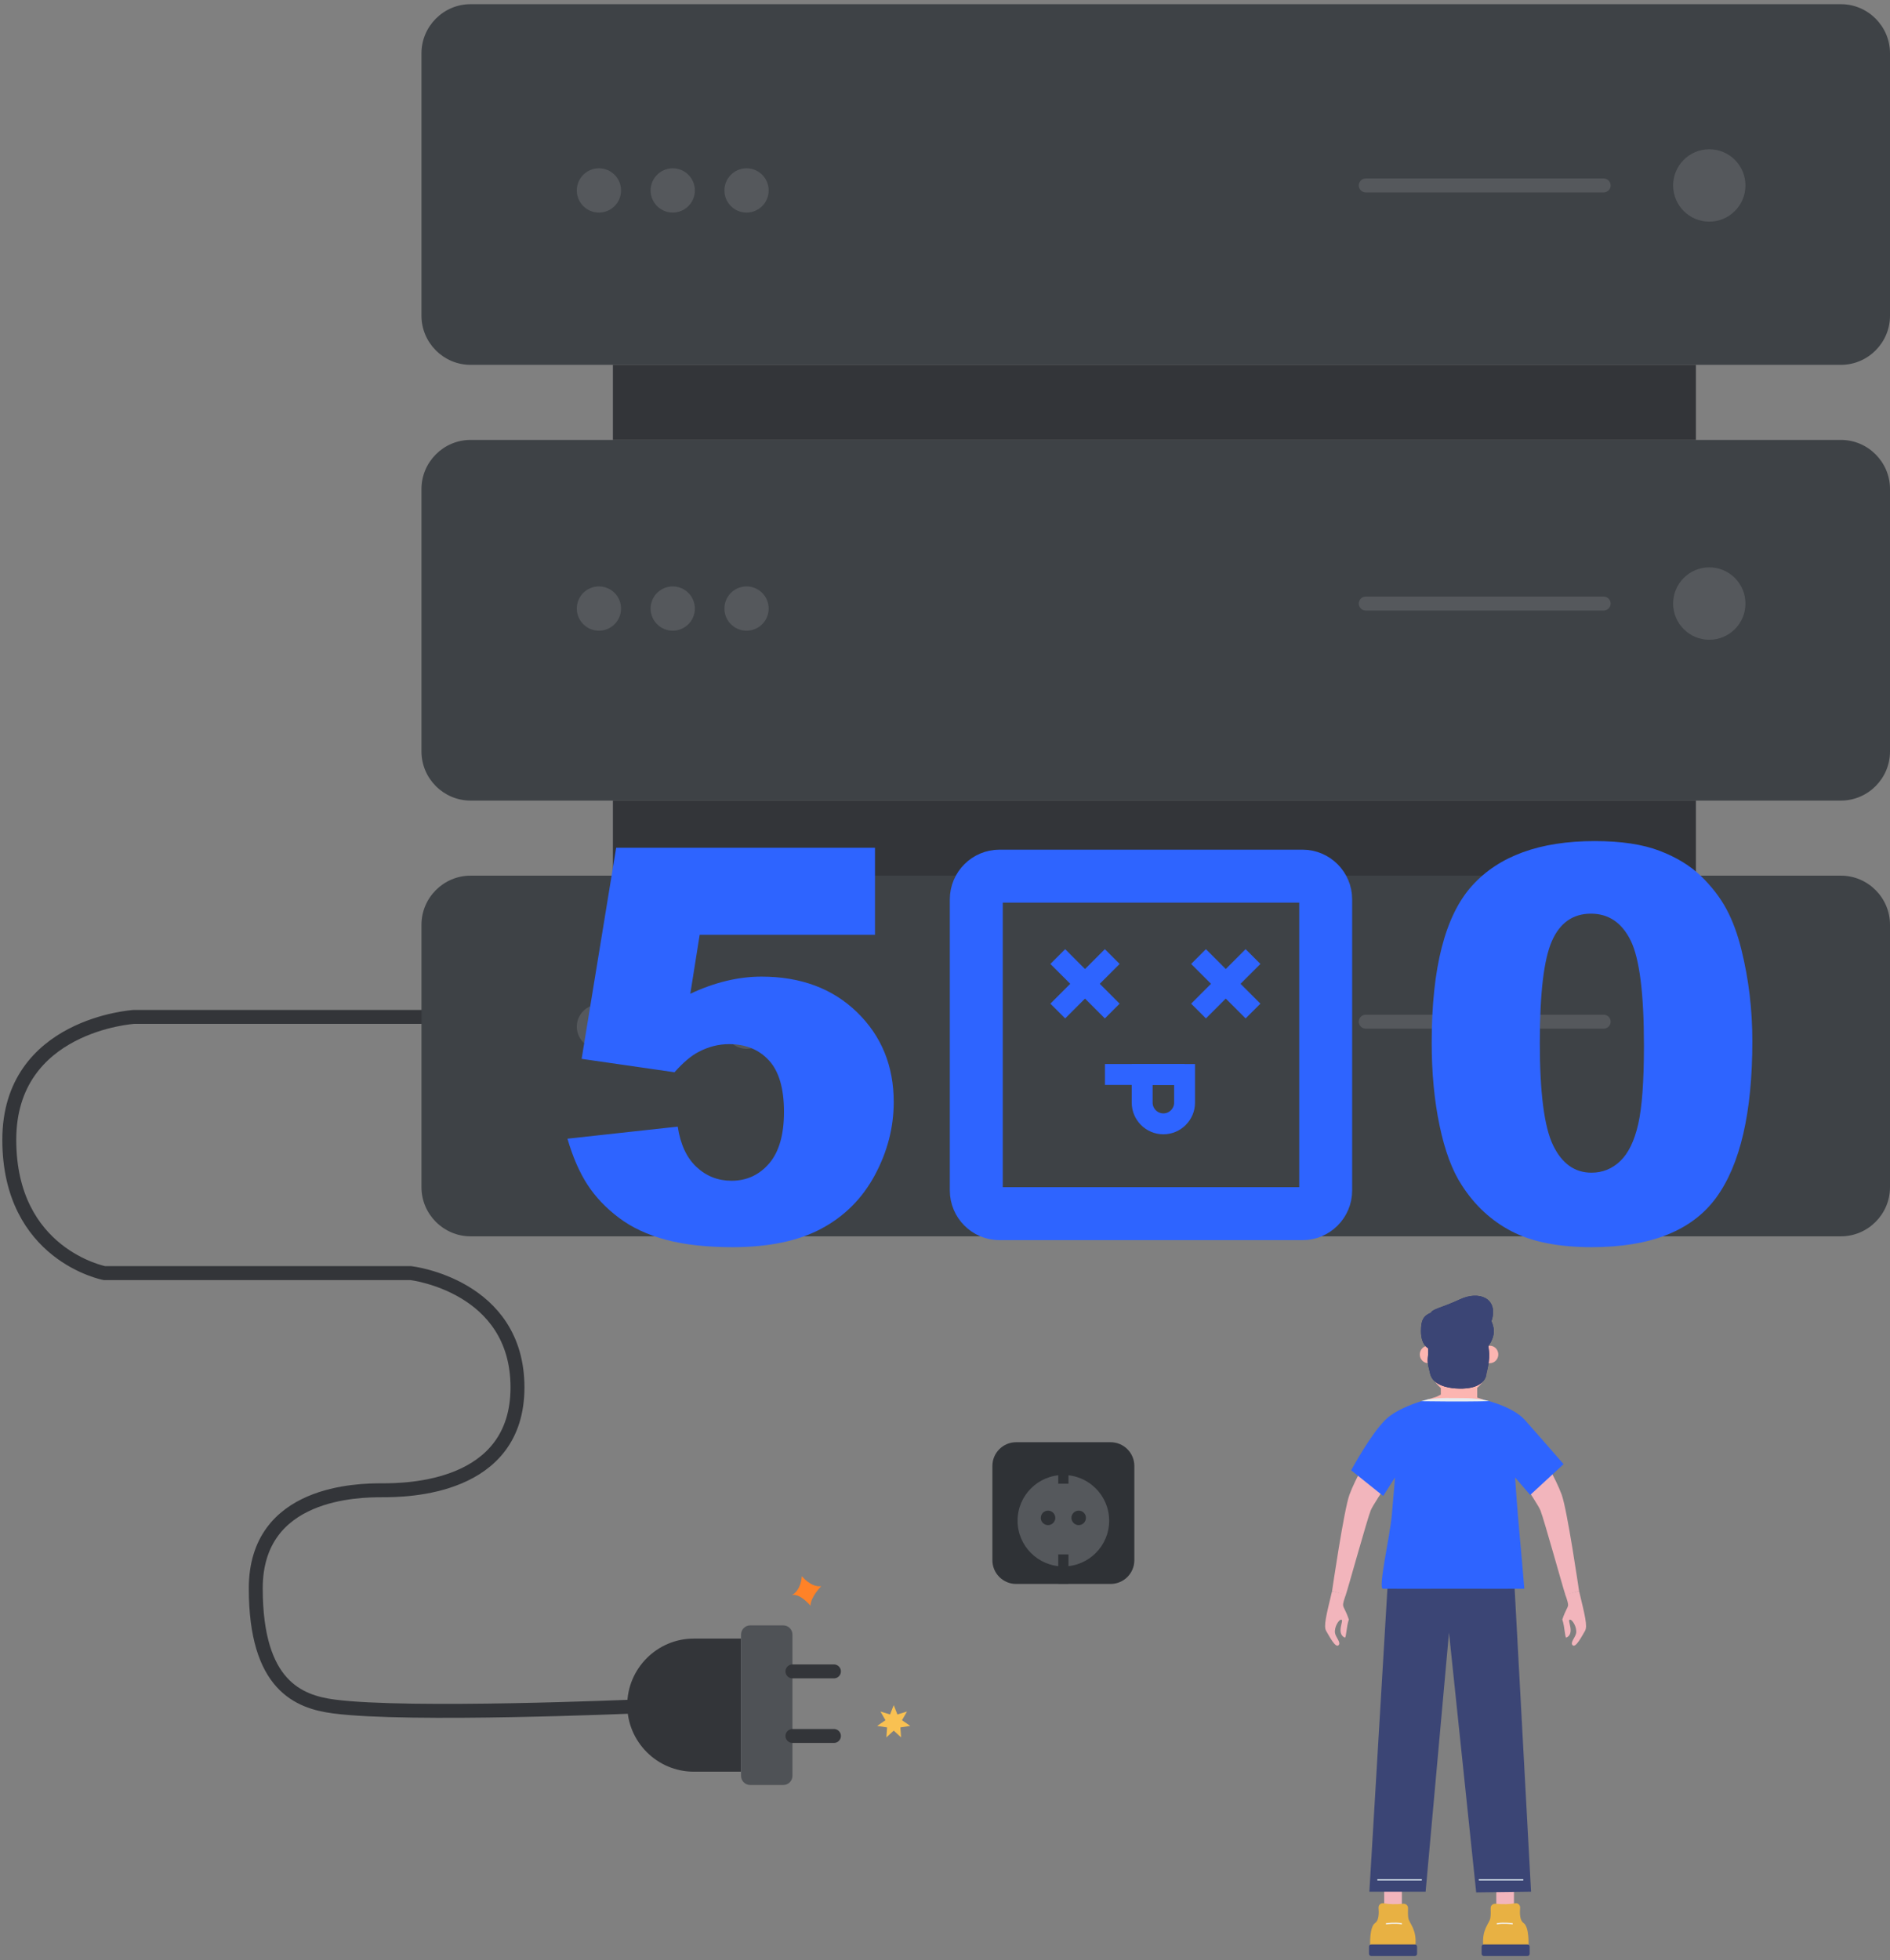 <?xml version="1.0" encoding="UTF-8"?>
<svg width="407px" height="422px" viewBox="0 0 407 422" version="1.1" xmlns="http://www.w3.org/2000/svg" xmlns:xlink="http://www.w3.org/1999/xlink">
    <rect x="0" y="0" width="407" height="422" fill="#808080" stroke="none"/>
    <title>web端异常-500</title>
    <g id="空状态插画-暗色" stroke="none" stroke-width="1" fill="none" fill-rule="evenodd">
        <g id="web端异常-500" transform="translate(-208, -265)">
            <g transform="translate(210, 265.901)" id="编组">
                <g>
                    <path d="M394.433,77.649 L99.328,77.649 C93.515,77.649 88.76,72.891 88.76,67.075 L88.76,10.574 C88.76,4.758 93.515,0 99.328,0 L394.433,0 C400.245,0 405,4.758 405,10.574 L405,67.075 C405,72.891 400.245,77.649 394.433,77.649" id="Fill-1" fill="#3E4246"></path>
                    <path d="M103.698,218.035 L26.846,218.035 C26.846,218.035 0,219.676 0,244.487 C0,269.299 20.494,273.195 20.494,273.195 L86.483,273.195 C86.483,273.195 109.436,275.86 109.436,297.801 C109.436,319.742 85.459,319.947 80.335,319.947 C75.212,319.947 53.078,320.152 53.078,341.067 C53.078,361.982 62.333,365.497 69.884,366.494 C85.985,368.616 134.849,366.494 134.849,366.494" id="Stroke-3" stroke="#333539" stroke-width="3" stroke-linecap="round"></path>
                    <path d="M157.541,351.88 L147.389,351.88 C139.514,351.88 133.072,358.328 133.072,366.207 C133.072,374.086 139.514,380.532 147.389,380.532 L157.541,380.532 L157.541,351.88 Z" id="Fill-5" fill="#333539"></path>
                    <path d="M166.681,383.403 L159.549,383.403 C158.467,383.403 157.582,382.517 157.582,381.434 L157.582,351.005 C157.582,349.923 158.467,349.036 159.549,349.036 L166.681,349.036 C167.763,349.036 168.648,349.923 168.648,351.005 L168.648,381.434 C168.648,382.517 167.763,383.403 166.681,383.403" id="Fill-7" fill="#4F5256"></path>
                    <line x1="168.648" y1="358.941" x2="177.584" y2="358.941" id="Stroke-9" stroke="#333539" stroke-width="3" stroke-linecap="round"></line>
                    <line x1="168.648" y1="372.843" x2="177.584" y2="372.843" id="Stroke-11" stroke="#333539" stroke-width="3" stroke-linecap="round"></line>
                    <path d="M373.874,39.024 C373.874,43.328 370.387,46.816 366.086,46.816 C361.785,46.816 358.298,43.328 358.298,39.024 C358.298,34.72 361.785,31.232 366.086,31.232 C370.387,31.232 373.874,34.72 373.874,39.024" id="Fill-13" fill="#FFFFFF" opacity="0.12"></path>
                    <line x1="343.338" y1="39.024" x2="292.104" y2="39.024" id="Stroke-15" stroke="#FFFFFF" stroke-width="3" opacity="0.12" stroke-linecap="round"></line>
                    <path d="M131.74,40.101 C131.74,42.733 129.607,44.868 126.976,44.868 C124.344,44.868 122.211,42.733 122.211,40.101 C122.211,37.467 124.344,35.334 126.976,35.334 C129.607,35.334 131.74,37.467 131.74,40.101" id="Fill-17" fill="#FFFFFF" opacity="0.12"></path>
                    <path d="M147.634,40.101 C147.634,42.733 145.501,44.868 142.87,44.868 C140.238,44.868 138.104,42.733 138.104,40.101 C138.104,37.467 140.238,35.334 142.87,35.334 C145.501,35.334 147.634,37.467 147.634,40.101" id="Fill-19" fill="#FFFFFF" opacity="0.12"></path>
                    <path d="M163.528,40.101 C163.528,42.733 161.394,44.868 158.764,44.868 C156.132,44.868 153.998,42.733 153.998,40.101 C153.998,37.467 156.132,35.334 158.764,35.334 C161.394,35.334 163.528,37.467 163.528,40.101" id="Fill-21" fill="#FFFFFF" opacity="0.12"></path>
                    <polygon id="Fill-23" fill="#333539" points="129.984 93.812 363.202 93.812 363.202 77.649 129.984 77.649"></polygon>
                    <path d="M394.433,171.461 L99.328,171.461 C93.515,171.461 88.76,166.702 88.76,160.886 L88.76,104.386 C88.76,98.57 93.515,93.812 99.328,93.812 L394.433,93.812 C400.245,93.812 405,98.57 405,104.386 L405,160.886 C405,166.702 400.245,171.461 394.433,171.461" id="Fill-25" fill="#3E4246"></path>
                    <path d="M373.874,129.042 C373.874,133.346 370.387,136.834 366.086,136.834 C361.785,136.834 358.298,133.346 358.298,129.042 C358.298,124.738 361.785,121.25 366.086,121.25 C370.387,121.25 373.874,124.738 373.874,129.042" id="Fill-26" fill="#FFFFFF" opacity="0.12"></path>
                    <line x1="343.338" y1="129.042" x2="292.104" y2="129.042" id="Stroke-27" stroke="#FFFFFF" stroke-width="3" opacity="0.12" stroke-linecap="round"></line>
                    <path d="M131.74,130.119 C131.74,132.751 129.607,134.886 126.976,134.886 C124.344,134.886 122.211,132.751 122.211,130.119 C122.211,127.485 124.344,125.352 126.976,125.352 C129.607,125.352 131.74,127.485 131.74,130.119" id="Fill-28" fill="#FFFFFF" opacity="0.12"></path>
                    <path d="M147.634,130.119 C147.634,132.751 145.501,134.886 142.87,134.886 C140.238,134.886 138.104,132.751 138.104,130.119 C138.104,127.485 140.238,125.352 142.87,125.352 C145.501,125.352 147.634,127.485 147.634,130.119" id="Fill-29" fill="#FFFFFF" opacity="0.12"></path>
                    <path d="M163.528,130.119 C163.528,132.751 161.394,134.886 158.764,134.886 C156.132,134.886 153.998,132.751 153.998,130.119 C153.998,127.485 156.132,125.352 158.764,125.352 C161.394,125.352 163.528,127.485 163.528,130.119" id="Fill-30" fill="#FFFFFF" opacity="0.12"></path>
                    <polygon id="Fill-31" fill="#333539" points="129.984 187.623 363.202 187.623 363.202 171.461 129.984 171.461"></polygon>
                    <path d="M394.433,265.272 L99.328,265.272 C93.515,265.272 88.76,260.514 88.76,254.699 L88.76,198.198 C88.76,192.382 93.515,187.623 99.328,187.623 L394.433,187.623 C400.245,187.623 405,192.382 405,198.198 L405,254.699 C405,260.514 400.245,265.272 394.433,265.272" id="Fill-32" fill="#3E4246"></path>
                    <path d="M373.874,219.061 C373.874,223.364 370.387,226.853 366.086,226.853 C361.785,226.853 358.298,223.364 358.298,219.061 C358.298,214.756 361.785,211.269 366.086,211.269 C370.387,211.269 373.874,214.756 373.874,219.061" id="Fill-33" fill="#FFFFFF"></path>
                    <line x1="343.338" y1="219.061" x2="292.104" y2="219.061" id="Stroke-34" stroke="#FFFFFF" stroke-width="3" opacity="0.12" stroke-linecap="round"></line>
                    <path d="M131.74,220.137 C131.74,222.769 129.607,224.904 126.976,224.904 C124.344,224.904 122.211,222.769 122.211,220.137 C122.211,217.504 124.344,215.37 126.976,215.37 C129.607,215.37 131.74,217.504 131.74,220.137" id="Fill-35" fill="#FFFFFF" opacity="0.12"></path>
                    <path d="M147.634,220.137 C147.634,222.769 145.501,224.904 142.87,224.904 C140.238,224.904 138.104,222.769 138.104,220.137 C138.104,217.504 140.238,215.37 142.87,215.37 C145.501,215.37 147.634,217.504 147.634,220.137" id="Fill-36" fill="#FFFFFF" opacity="0.12"></path>
                    <path d="M163.528,220.137 C163.528,222.769 161.394,224.904 158.764,224.904 C156.132,224.904 153.998,222.769 153.998,220.137 C153.998,217.504 156.132,215.37 158.764,215.37 C161.394,215.37 163.528,217.504 163.528,220.137" id="Fill-37" fill="#FFFFFF" opacity="0.12"></path>
                    <polygon id="Fill-38" fill="#F9C152" points="190.458 366.206 191.25 368.215 193.314 367.583 192.239 369.455 194.02 370.676 191.887 371.002 192.043 373.155 190.458 371.691 188.873 373.155 189.03 371.002 186.896 370.676 188.678 369.455 187.602 367.583 189.666 368.215"></polygon>
                    <path d="M168.517,342.508 C168.517,342.508 170.4,341.756 170.673,338.434 C170.673,338.434 172.607,340.902 174.851,340.598 C174.851,340.598 172.575,342.868 172.527,344.803 C172.527,344.803 170.354,342.117 168.517,342.508" id="Fill-39" fill="#FF8227"></path>
                    <path d="M130.687,181.621 L186.423,181.621 L186.423,200.365 L148.67,200.365 L146.652,213.052 C149.265,211.821 151.848,210.898 154.405,210.284 C156.959,209.668 159.486,209.361 161.985,209.361 C170.437,209.361 177.297,211.918 182.562,217.031 C187.824,222.145 190.459,228.584 190.459,236.351 C190.459,241.811 189.103,247.059 186.395,252.095 C183.685,257.132 179.842,260.977 174.867,263.629 C169.889,266.282 163.521,267.609 155.759,267.609 C150.187,267.609 145.414,267.081 141.437,266.023 C137.459,264.966 134.077,263.39 131.292,261.294 C128.505,259.199 126.248,256.825 124.519,254.172 C122.79,251.519 121.349,248.213 120.196,244.253 L143.944,241.656 C144.52,245.463 145.864,248.356 147.978,250.336 C150.091,252.317 152.608,253.307 155.53,253.307 C158.794,253.307 161.495,252.067 163.628,249.586 C165.76,247.107 166.826,243.406 166.826,238.485 C166.826,233.449 165.749,229.758 163.598,227.412 C161.446,225.067 158.584,223.894 155.01,223.894 C152.743,223.894 150.552,224.452 148.439,225.567 C146.863,226.374 145.134,227.835 143.252,229.949 L123.251,227.066 L130.687,181.621 Z" id="Fill-40" fill="#2E64FF"></path>
                    <path d="M329.592,223.606 C329.592,234.372 330.543,241.724 332.444,245.665 C334.347,249.606 337.104,251.576 340.716,251.576 C343.098,251.576 345.164,250.741 346.912,249.068 C348.66,247.395 349.948,244.752 350.774,241.138 C351.599,237.524 352.013,231.891 352.013,224.24 C352.013,213.013 351.063,205.468 349.16,201.605 C347.258,197.741 344.405,195.808 340.6,195.808 C336.719,195.808 333.914,197.779 332.185,201.719 C330.456,205.661 329.592,212.956 329.592,223.606 M306.305,223.548 C306.305,207.477 309.196,196.232 314.98,189.811 C320.762,183.39 329.572,180.18 341.408,180.18 C347.094,180.18 351.763,180.882 355.414,182.285 C359.063,183.688 362.042,185.514 364.348,187.764 C366.653,190.012 368.469,192.377 369.794,194.857 C371.12,197.336 372.187,200.23 372.994,203.536 C374.569,209.842 375.357,216.417 375.357,223.26 C375.357,238.601 372.763,249.828 367.576,256.939 C362.388,264.052 353.454,267.609 340.773,267.609 C333.664,267.609 327.92,266.475 323.54,264.206 C319.159,261.938 315.565,258.613 312.762,254.229 C310.724,251.115 309.139,246.857 308.006,241.455 C306.872,236.054 306.305,230.085 306.305,223.548" id="Fill-41" fill="#2E64FF"></path>
                    <path d="M278.493,260.396 L213.225,260.396 C210.483,260.396 208.239,258.151 208.239,255.407 L208.239,192.719 C208.239,189.974 210.483,187.729 213.225,187.729 L278.493,187.729 C281.236,187.729 283.48,189.974 283.48,192.719 L283.48,255.407 C283.48,258.151 281.236,260.396 278.493,260.396 Z" id="Stroke-42" stroke="#2E64FF" stroke-width="11.4"></path>
                    <line x1="225.787" y1="205.04" x2="237.514" y2="216.773" id="Stroke-43" stroke="#2E64FF" stroke-width="4.5"></line>
                    <line x1="237.514" y1="205.04" x2="225.787" y2="216.773" id="Stroke-44" stroke="#2E64FF" stroke-width="4.5"></line>
                    <line x1="256.099" y1="205.04" x2="267.826" y2="216.773" id="Stroke-45" stroke="#2E64FF" stroke-width="4.5"></line>
                    <line x1="267.826" y1="205.04" x2="256.099" y2="216.773" id="Stroke-46" stroke="#2E64FF" stroke-width="4.5"></line>
                    <line x1="235.945" y1="230.427" x2="253.089" y2="230.427" id="Stroke-47" stroke="#2E64FF" stroke-width="4.5"></line>
                    <path d="M243.959,230.427 L243.959,236.49 C243.959,239.002 246.013,241.058 248.523,241.058 L248.524,241.058 C251.035,241.058 253.089,239.002 253.089,236.49 L253.089,230.427 L243.959,230.427 Z" id="Stroke-48" stroke="#2E64FF" stroke-width="4.5"></path>
                </g>
                <g transform="translate(211.705, 278.062)">
                    <polygon id="Fill-49" fill="#F2B5BC" points="112.318 131.181 108.513 131.181 108.513 127.918 112.318 127.777"></polygon>
                    <polygon id="Fill-51" fill="#F2B5BC" points="84.374 131.18 88.179 131.18 88.179 127.726 84.374 127.726"></polygon>
                    <polygon id="Fill-53" fill="#3B4575" points="112.329 60.599 115.996 128.305 104.185 128.459 98.328 72.531 93.293 128.305 81.182 128.305 85.213 60.649"></polygon>
                    <line x1="114.211" y1="125.751" x2="104.868" y2="125.751" id="Stroke-54" stroke="#C5D1DF" stroke-width="0.3" stroke-linecap="round" stroke-linejoin="round"></line>
                    <line x1="92.359" y1="125.751" x2="83.016" y2="125.751" id="Stroke-55" stroke="#C5D1DF" stroke-width="0.3" stroke-linecap="round" stroke-linejoin="round"></line>
                    <path d="M95.73,5.43 C95.73,5.43 106.324,9.692 107.583,5.107 C108.843,0.523 104.795,-1.129 100.698,0.78 C96.602,2.689 94.597,2.857 94.384,3.787 C94.169,4.718 95.73,5.43 95.73,5.43" id="Fill-56" fill="#263166"></path>
                    <path d="M84.258,130.804 C85.354,131.021 86.874,131.067 88.406,130.907 C88.997,130.844 89.524,131.25 89.503,131.843 C89.475,132.605 89.474,133.511 89.584,134.056 C89.799,135.137 91.423,136.433 91.098,139.89 L81.357,139.89 C81.357,139.89 81.141,135.894 82.439,135.029 C83.233,134.502 83.258,132.925 83.159,131.78 C83.106,131.169 83.657,130.685 84.258,130.804" id="Fill-57" fill="#E8B143"></path>
                    <path d="M90.98,142.159 L81.574,142.159 C81.314,142.159 81.102,141.947 81.102,141.689 L81.102,140.145 C81.102,139.886 81.314,139.674 81.574,139.674 L90.98,139.674 C91.239,139.674 91.451,139.886 91.451,140.145 L91.451,141.689 C91.451,141.947 91.239,142.159 90.98,142.159" id="Fill-58" fill="#3B4575"></path>
                    <path d="M84.851,135.203 C84.851,135.203 86.744,134.961 88.085,135.203" id="Stroke-59" stroke="#F2F2F2" stroke-width="0.254" stroke-linecap="round"></path>
                    <path d="M112.544,130.804 C111.448,131.021 109.928,131.067 108.397,130.907 C107.805,130.844 107.278,131.25 107.3,131.843 C107.327,132.605 107.328,133.511 107.219,134.056 C107.002,135.137 105.379,136.433 105.704,139.89 L115.445,139.89 C115.445,139.89 115.661,135.894 114.363,135.029 C113.569,134.502 113.543,132.925 113.642,131.78 C113.696,131.169 113.146,130.685 112.544,130.804" id="Fill-60" fill="#E8B143"></path>
                    <path d="M105.823,142.159 L115.229,142.159 C115.488,142.159 115.7,141.947 115.7,141.689 L115.7,140.145 C115.7,139.886 115.488,139.674 115.229,139.674 L105.823,139.674 C105.563,139.674 105.351,139.886 105.351,140.145 L105.351,141.689 C105.351,141.947 105.563,142.159 105.823,142.159" id="Fill-61" fill="#3B4575"></path>
                    <path d="M111.951,135.203 C111.951,135.203 110.059,134.961 108.718,135.203" id="Stroke-62" stroke="#F2F2F2" stroke-width="0.254" stroke-linecap="round"></path>
                    <path d="M113.033,30.079 C113.033,30.079 114.26,27.546 116.219,30.749 C118.521,34.514 121.318,39.394 122.583,42.799 C123.782,46.025 126.341,63.592 126.341,63.592 L123.411,64.465 C123.411,64.465 123.392,64.409 123.374,64.358 C122.953,63.182 118.767,48.07 118.018,46.219 C117.239,44.291 109.848,33.808 109.848,33.808 L113.033,30.079 Z" id="Fill-63" fill="#F2B5BC"></path>
                    <path d="M123.374,64.359 C123.76,65.436 124.007,66.275 123.972,66.608 C123.902,67.275 123.43,67.613 122.73,69.713 C123.269,71.268 123.257,73.493 123.585,73.625 C125.522,72.719 123.76,69.89 124.311,69.748 C124.862,69.606 125.939,71.397 125.701,72.663 C125.529,73.58 124.304,74.739 124.986,75.275 C125.663,75.808 126.963,73.262 127.609,72.171 C128.206,71.159 127.604,68.86 126.342,63.592 L123.374,64.359 Z" id="Fill-64" fill="#F2B5BC"></path>
                    <path d="M86.457,30.079 C86.457,30.079 85.23,27.546 83.271,30.749 C80.968,34.514 78.172,39.394 76.906,42.799 C75.707,46.025 73.147,63.592 73.147,63.592 L76.078,64.465 C76.078,64.465 76.098,64.409 76.115,64.358 C76.537,63.182 80.722,48.07 81.47,46.219 C82.25,44.291 89.642,33.808 89.642,33.808 L86.457,30.079 Z" id="Fill-65" fill="#F2B5BC"></path>
                    <path d="M76.116,64.359 C75.73,65.436 75.483,66.275 75.518,66.608 C75.588,67.275 76.06,67.613 76.76,69.713 C76.221,71.268 76.233,73.493 75.905,73.625 C73.968,72.719 75.73,69.89 75.179,69.748 C74.627,69.606 73.551,71.397 73.788,72.663 C73.96,73.58 75.185,74.739 74.504,75.275 C73.826,75.808 72.526,73.262 71.881,72.171 C71.284,71.159 71.885,68.86 73.147,63.592 L76.116,64.359 Z" id="Fill-66" fill="#F2B5BC"></path>
                    <path d="M96.818,26.645 L104.151,26.645 C104.289,26.645 104.403,26.533 104.403,26.395 L104.403,19.322 C104.403,19.185 104.289,19.072 104.151,19.072 L96.818,19.072 C96.68,19.072 96.566,19.185 96.566,19.322 L96.566,26.395 C96.566,26.533 96.68,26.645 96.818,26.645" id="Fill-67" fill="#FCB5B1"></path>
                    <polygon id="Fill-68" fill="#FCB5B1" points="105.738 22.379 104.35 21.909 103.859 21.012 97.045 21.048 95.66 21.741 93.21 22.503 95.868 33.393 103.98 32.55 108.301 25.463"></polygon>
                    <path d="M110.962,60.581 C110.962,60.581 113.172,33.347 111.092,27.719 C108.992,26.499 106.113,22.582 106.113,22.582 C106.113,22.582 102.473,22.512 99.319,22.512 C96.338,22.512 93.367,22.64 93.367,22.64 L88.59,26.583 L87.374,39.495 L87.108,63.087 L110.997,63.087 L110.962,60.581 Z" id="Fill-69" fill="#2E64FF"></path>
                    <polygon id="Fill-70" fill="#FCB5B1" points="106.191 5.366 94.169 5.287 94.106 12.181 105.638 10.316 107.626 8.436"></polygon>
                    <path d="M96.976,12.182 C96.976,12.182 97.434,12.119 97.588,12.118 C97.743,12.116 98.203,12.165 98.203,12.165 C98.322,12.163 98.42,12.058 98.419,11.931 C98.416,11.801 98.318,11.628 97.583,11.638 C96.89,11.647 96.753,11.824 96.755,11.951 C96.756,12.079 96.856,12.183 96.976,12.182" id="Fill-71" fill="#263166"></path>
                    <path d="M104.095,12.182 C104.095,12.182 103.637,12.119 103.482,12.118 C103.329,12.116 102.868,12.165 102.868,12.165 C102.749,12.163 102.652,12.058 102.653,11.931 C102.655,11.801 102.753,11.628 103.488,11.638 C104.182,11.647 104.319,11.824 104.316,11.951 C104.315,12.079 104.216,12.183 104.095,12.182" id="Fill-72" fill="#263166"></path>
                    <path d="M92.039,12.645 C92.039,13.685 92.855,14.526 93.861,14.526 C94.866,14.526 95.682,13.685 95.682,12.645 C95.682,11.607 94.866,10.764 93.861,10.764 C92.855,10.764 92.039,11.607 92.039,12.645" id="Fill-73" fill="#FCB5B1"></path>
                    <path d="M105.302,12.645 C105.302,13.685 106.118,14.526 107.123,14.526 C108.13,14.526 108.945,13.685 108.945,12.645 C108.945,11.607 108.13,10.764 107.123,10.764 C106.118,10.764 105.302,11.607 105.302,12.645" id="Fill-74" fill="#FCB5B1"></path>
                    <path d="M100.464,21.256 L100.464,21.256 C103.855,21.256 106.629,18.488 106.629,15.102 L106.629,10.888 C106.629,7.503 103.855,4.734 100.464,4.734 C97.073,4.734 94.299,7.503 94.299,10.888 L94.299,15.102 C94.299,18.488 97.073,21.256 100.464,21.256" id="Fill-75" fill="#FCB5B1"></path>
                    <path d="M99.69,19.953 C98.143,19.842 94.919,19.285 94.299,16.897 C93.533,13.947 93.739,14.058 93.86,12.377 C93.982,10.696 92.943,7.27 94.129,6.132 C95.316,4.994 98.087,4.126 102.666,4.684 C107.244,5.241 108.683,7.203 106.824,10.244 C106.731,12.198 107.544,12.094 106.255,17.437 C105.912,18.435 104.607,20.304 99.69,19.953" id="Fill-76" fill="#263166"></path>
                    <path d="M106.604,11.069 C106.604,11.069 108.378,9.079 107.892,6.821 C107.405,4.564 106.463,4.377 106.463,4.377 L103.913,5.405 C103.913,5.405 106.635,8.765 106.604,11.069" id="Fill-77" fill="#263166"></path>
                    <path d="M97.065,3.182 C97.065,3.182 94.051,3.18 92.931,4.734 C92.459,5.388 92.3,6.317 92.301,7.636 C92.302,11.117 94.359,11.554 94.359,11.554 C94.359,11.554 95.142,5.474 95.943,5.27 C96.744,5.067 97.065,3.182 97.065,3.182" id="Fill-78" fill="#263166"></path>
                    <path d="M95.73,5.43 C95.73,5.43 106.324,9.692 107.583,5.107 C108.843,0.523 104.795,-1.129 100.698,0.78 C96.602,2.689 94.597,2.857 94.384,3.787 C94.169,4.718 95.73,5.43 95.73,5.43" id="Fill-56备份" fill="#3B4575"></path>
                    <path d="M99.69,19.953 C98.143,19.842 94.919,19.285 94.299,16.897 C93.533,13.947 93.739,14.058 93.86,12.377 C93.982,10.696 92.943,7.27 94.129,6.132 C95.316,4.994 98.087,4.126 102.666,4.684 C107.244,5.241 108.683,7.203 106.824,10.244 C106.731,12.198 107.544,12.094 106.255,17.437 C105.912,18.435 104.607,20.304 99.69,19.953" id="Fill-76备份" fill="#3B4575"></path>
                    <path d="M106.604,11.069 C106.604,11.069 108.378,9.079 107.892,6.821 C107.405,4.564 106.463,4.377 106.463,4.377 L103.913,5.405 C103.913,5.405 106.635,8.765 106.604,11.069" id="Fill-77备份" fill="#3B4575"></path>
                    <path d="M97.065,3.182 C97.065,3.182 94.051,3.18 92.931,4.734 C92.459,5.388 92.3,6.317 92.301,7.636 C92.302,11.117 94.359,11.554 94.359,11.554 C94.359,11.554 95.142,5.474 95.943,5.27 C96.744,5.067 97.065,3.182 97.065,3.182" id="Fill-78备份" fill="#3B4575"></path>
                    <path d="M102.302,26.32 C105.133,25.734 105.611,23.733 105.738,22.379 C105.738,22.379 111.948,23.725 114.628,26.713 C117.308,29.702 123.002,36.262 123.002,36.262 L115.814,42.898 L112.555,39.125 C112.555,39.125 113.113,47.194 113.541,51.566 C113.84,54.622 114.552,63.087 114.552,63.087 L105.38,63.087 C104.837,63.087 104.398,62.641 104.412,62.098 C104.668,52.475 102.744,29.378 102.302,26.32" id="Fill-79" fill="#2E64FF"></path>
                    <path d="M96.957,26.32 C94.126,25.734 93.648,23.725 93.52,22.37 C93.52,22.37 87.49,23.895 84.631,26.713 C81.394,29.903 77.259,37.586 77.259,37.586 L84.154,43.109 L86.703,39.125 C86.703,39.125 86.258,44.586 86.006,47.302 C85.575,51.932 82.994,63.087 84.105,63.087 L94.434,63.087 C94.98,63.087 95.418,62.64 95.402,62.095 C95.111,52.487 96.514,29.377 96.957,26.32" id="Fill-80" fill="#2E64FF"></path>
                    <path d="M92.333,22.715 C92.333,22.715 101.541,22.859 106.96,22.694 L105.844,22.402 C105.844,22.402 103.565,22.056 101.957,22.052 C97.91,22.037 96.991,21.914 93.776,22.302 L92.333,22.715 Z" id="Fill-81" fill="#E3EAF0"></path>
                    <path d="M25.454,62.053 L5.115,62.053 C2.29,62.053 0,59.767 0,56.946 L0,36.648 C0,33.828 2.29,31.542 5.115,31.542 L25.454,31.542 C28.279,31.542 30.569,33.828 30.569,36.648 L30.569,56.946 C30.569,59.767 28.279,62.053 25.454,62.053" id="Fill-82" fill="#2F3236"></path>
                    <path d="M25.146,48.439 C25.146,53.874 20.731,58.282 15.285,58.282 C9.838,58.282 5.423,53.874 5.423,48.439 C5.423,43.004 9.838,38.596 15.285,38.596 C20.731,38.596 25.146,43.004 25.146,48.439" id="Fill-83" fill="#55585C"></path>
                    <path d="M13.546,47.827 C13.546,48.687 12.847,49.385 11.985,49.385 C11.124,49.385 10.424,48.687 10.424,47.827 C10.424,46.968 11.124,46.27 11.985,46.27 C12.847,46.27 13.546,46.968 13.546,47.827" id="Fill-84" fill="#2F3236"></path>
                    <path d="M20.144,47.827 C20.144,48.687 19.445,49.385 18.583,49.385 C17.722,49.385 17.024,48.687 17.024,47.827 C17.024,46.968 17.722,46.27 18.583,46.27 C19.445,46.27 20.144,46.968 20.144,47.827" id="Fill-85" fill="#2F3236"></path>
                    <line x1="15.285" y1="40.472" x2="15.285" y2="34.971" id="Stroke-86" stroke="#2F3236" stroke-width="2.2"></line>
                    <line x1="15.285" y1="61.996" x2="15.285" y2="55.695" id="Stroke-87" stroke="#2F3236" stroke-width="2.2"></line>
                </g>
            </g>
        </g>
    </g>
</svg>